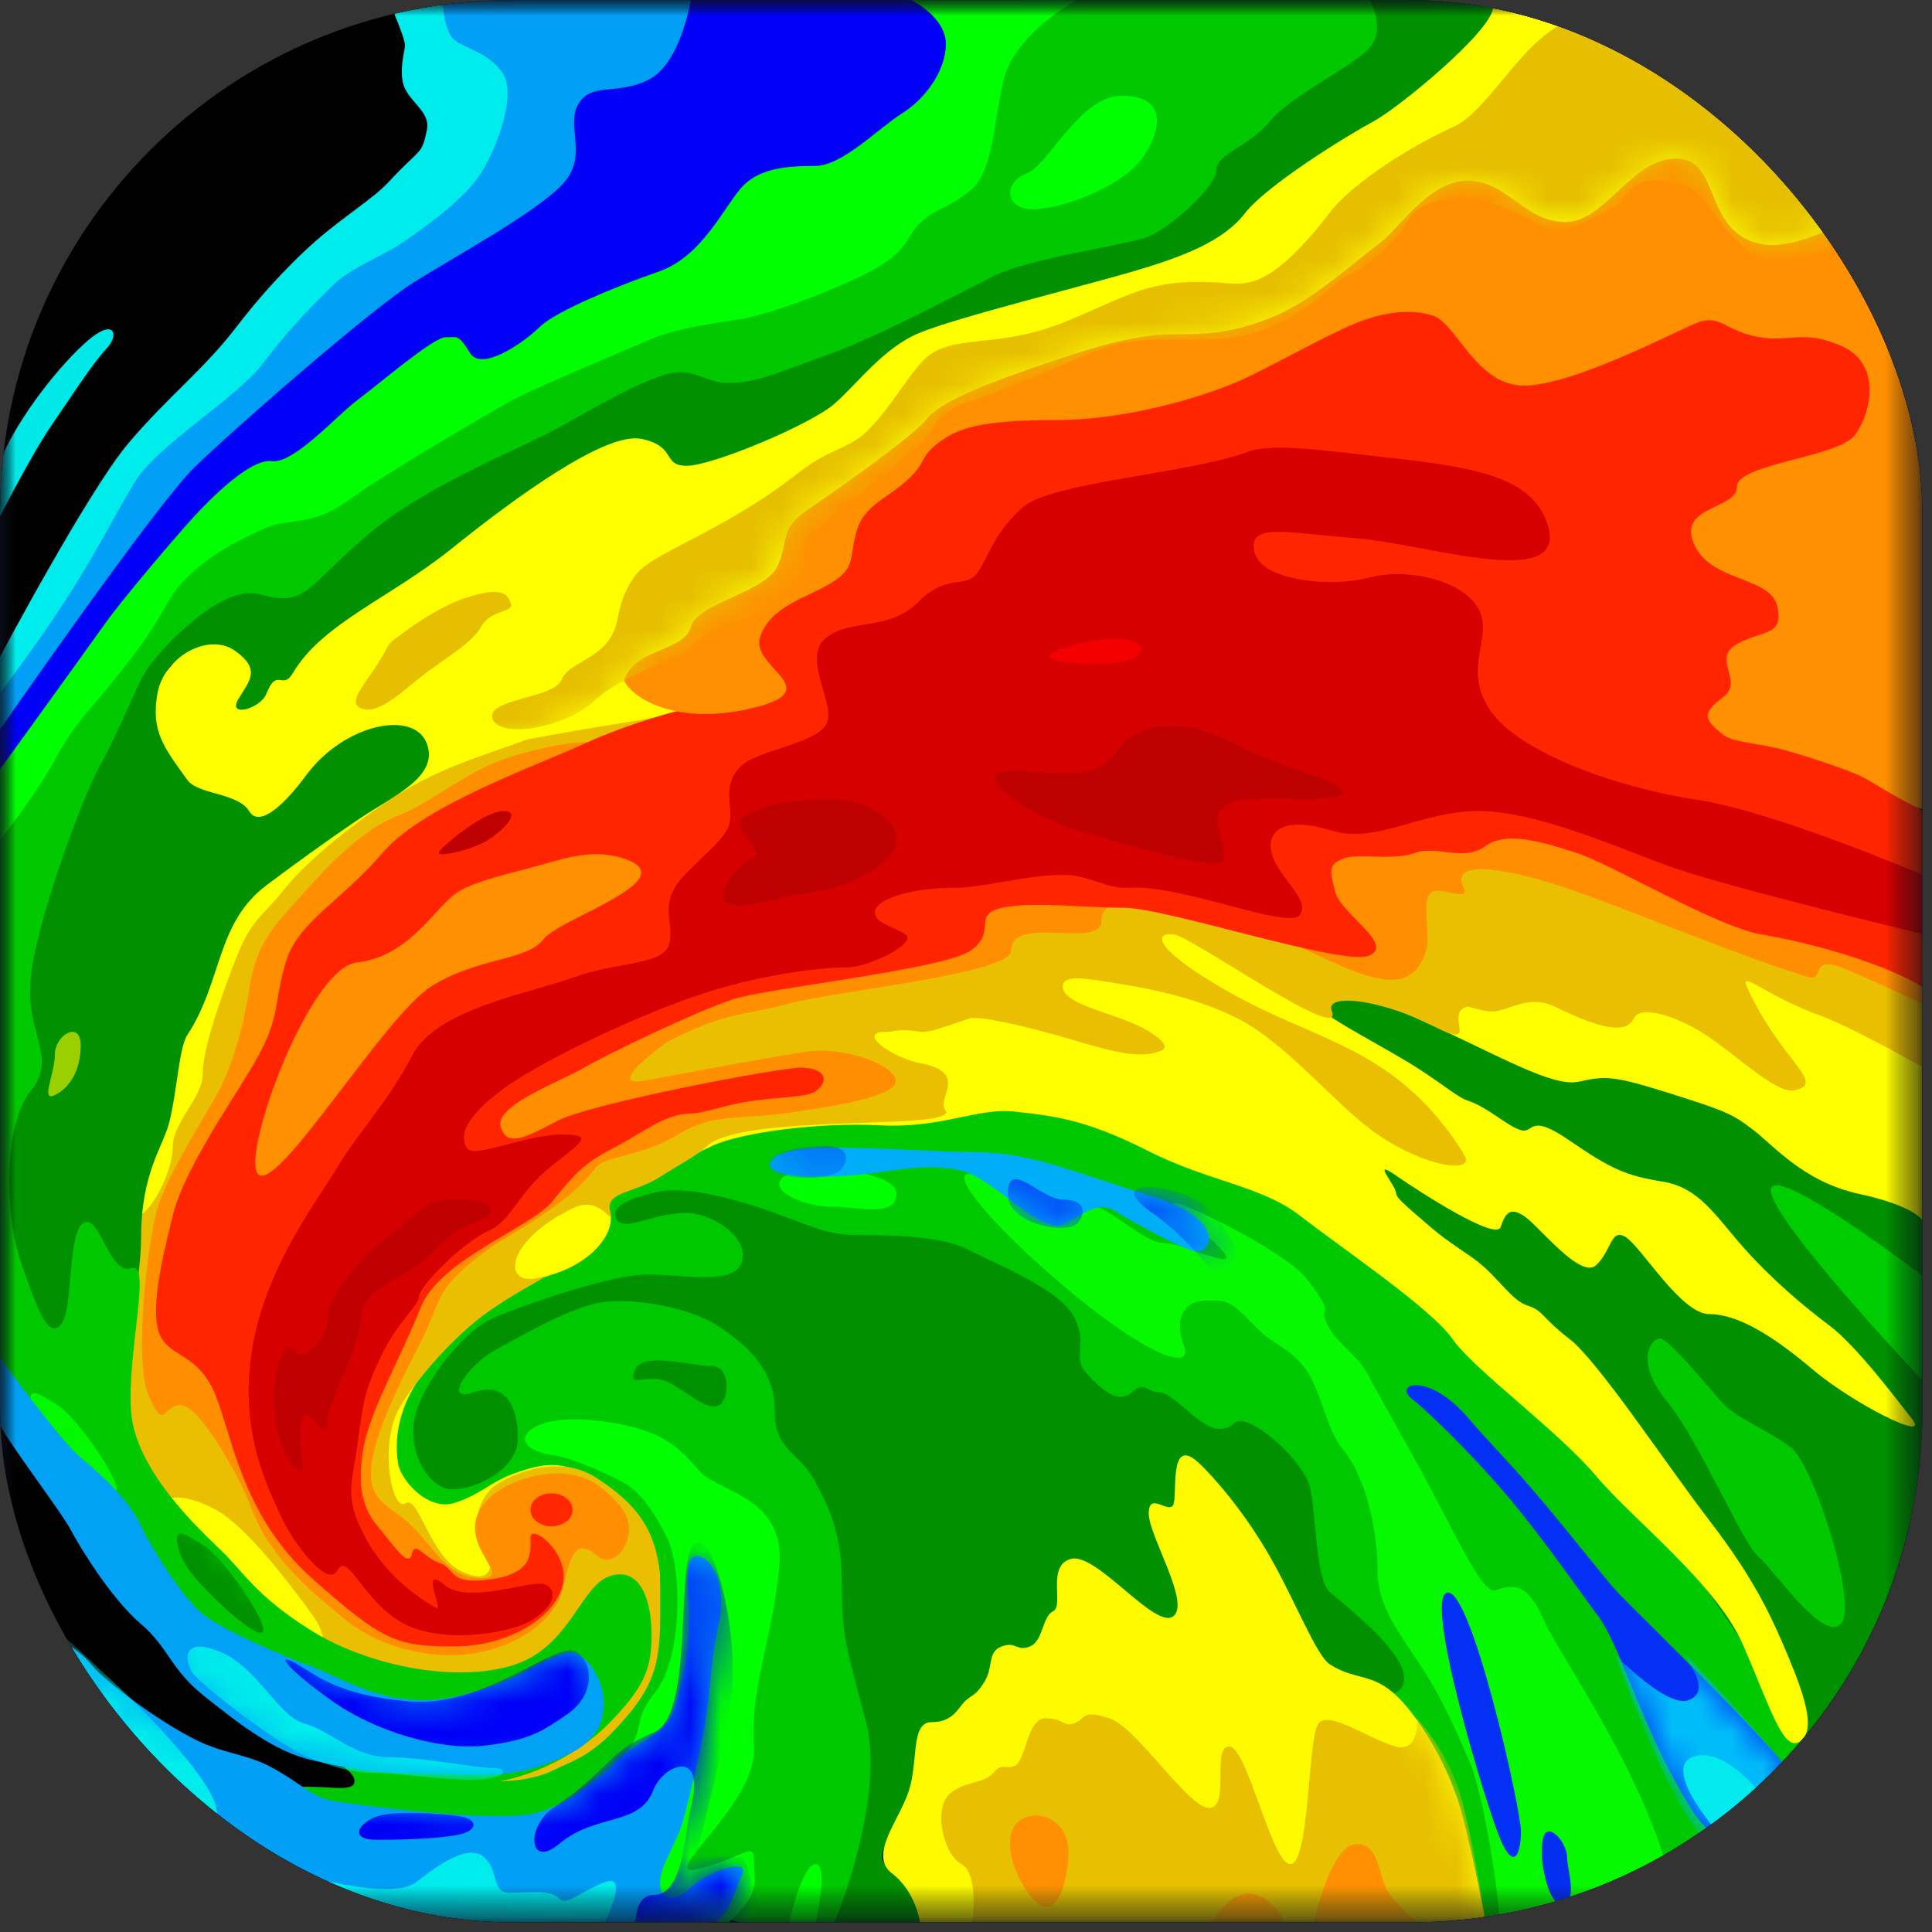 <svg width="63" height="63" viewBox="0 0 63 63" fill="none" xmlns="http://www.w3.org/2000/svg">
<rect x="0" y="0" width="63" height="63" fill="#333333" stroke="none"/>
<g clip-path="url(#clip0_5339_308)">
<rect width="62.687" height="62.687" rx="16.716" fill="#0F1527"/>
<mask id="mask0_5339_308" style="mask-type:alpha" maskUnits="userSpaceOnUse" x="0" y="0" width="63" height="63">
<rect width="62.687" height="62.687" fill="white"/>
</mask>
<g mask="url(#mask0_5339_308)">
<rect width="62.687" height="62.687" fill="black"/>
<mask id="mask1_5339_308" style="mask-type:alpha" maskUnits="userSpaceOnUse" x="0" y="0" width="63" height="63">
<rect width="62.687" height="62.687" fill="white"/>
</mask>
<g mask="url(#mask1_5339_308)">
<path fill-rule="evenodd" clip-rule="evenodd" d="M45.008 37.818L42.27 30.502C42.27 30.502 55.718 30.198 59.309 33.097C62.899 35.998 62.687 39.552 62.687 39.552L62.751 47.002L62.735 62.823L48.444 43.286L43.788 38.272L45.008 37.818Z" fill="#009000"/>
<path fill-rule="evenodd" clip-rule="evenodd" d="M57.746 38.814C57.746 39.802 62.754 45.081 62.754 45.081V41.65C62.754 41.65 57.746 37.826 57.746 38.814Z" fill="#00CD00"/>
<path fill-rule="evenodd" clip-rule="evenodd" d="M54.156 43.651C53.871 43.592 53.263 44.357 54.344 45.676C55.426 46.996 56.81 50.313 57.331 50.75C57.852 51.186 59.427 53.547 60.022 52.959C60.616 52.37 59.149 47.811 58.422 47.222C57.694 46.633 56.596 46.269 56.096 45.676C55.595 45.084 54.44 43.709 54.156 43.651Z" fill="#02C800"/>
<path fill-rule="evenodd" clip-rule="evenodd" d="M24.498 62.773L27.653 62.686L28.518 60.264C28.518 60.264 28.826 58.562 28.993 57.505C29.169 56.387 28.811 55.112 29.655 53.689C31.127 51.203 36.485 45.866 41.349 47.282C42.62 47.653 42.101 49.872 42.972 51.516C43.601 52.702 44.07 53.642 44.964 54.751C45.118 54.943 46.414 56.445 47.038 58.273C47.776 60.434 48.008 61.045 48.008 62.686C49.979 62.686 51.405 62.686 53.478 62.686C55.242 62.686 62.735 62.686 62.735 62.686C62.735 62.686 54.468 49.242 49.584 43.874C44.7 38.506 38.173 35.288 36.761 35.401C34.601 35.573 27.401 36.312 27.401 36.312H22.524L19.432 38.814L16.152 41.693L13.073 43.874C13.073 43.874 10.26 47.633 12.881 48.974C14.927 50.021 18.422 48.318 19.912 48.974C21.978 49.885 21.616 53.144 20.947 54.998C19.786 58.22 13.947 57.45 10.715 57.243C10.416 57.224 11.729 57.717 11.541 58.168C11.432 58.43 10.597 58.222 9.716 58.273C9.59 58.281 10.159 59.383 10.159 59.383L24.498 62.773Z" fill="#00C800"/>
<path fill-rule="evenodd" clip-rule="evenodd" d="M23.761 62.687C24.856 61.651 24.587 61.385 24.587 60.691C24.587 59.996 24.255 60.582 22.783 60.938C21.311 61.294 24.727 58.829 24.587 56.951C24.448 55.072 25.194 53.423 25.412 51.1C25.63 48.777 23.418 48.686 22.783 47.943C22.149 47.2 21.618 46.696 20.136 46.426C18.653 46.156 17.726 46.298 17.299 46.631C16.871 46.964 17.255 47.342 17.986 47.44C18.718 47.538 20.181 48.227 20.481 48.437C20.782 48.647 21.205 49.05 21.739 50.117C22.273 51.184 22.237 54.125 21.361 55.188C20.485 56.25 21.256 56.412 19.938 57.678C18.621 58.944 17.113 59.545 14.602 59.373C12.091 59.201 8.95 58.162 9.695 58.548C11.638 59.556 20.924 62.687 23.761 62.687Z" fill="#00FF00"/>
<path fill-rule="evenodd" clip-rule="evenodd" d="M25.729 62.686C25.729 62.686 26.159 60.788 26.596 60.788C27.032 60.788 26.596 62.686 26.596 62.686H25.729Z" fill="#00FF00"/>
<path fill-rule="evenodd" clip-rule="evenodd" d="M27.215 62.686C27.215 62.686 28.896 58.636 28.238 56.145C27.581 53.654 27.455 53.347 27.455 51.725C27.455 50.103 27.112 49.286 26.57 48.291C26.027 47.296 25.265 47.312 25.265 46.031C25.265 44.751 24.515 43.984 23.485 43.286C22.455 42.589 20.654 42.332 19.664 42.461C18.673 42.589 17.03 43.537 16.137 44.031C15.245 44.525 14.418 45.756 15.442 45.403C16.466 45.05 16.888 45.812 16.888 46.904C16.888 47.996 15.258 48.697 14.565 48.541C13.871 48.385 13.223 47.161 13.576 46.031C13.928 44.901 15.196 43.334 16.154 42.945C17.111 42.556 19.893 41.561 21.11 41.561C22.326 41.561 23.921 41.922 24.189 41.167C24.456 40.413 23.314 39.552 22.322 39.552C21.33 39.552 20.38 40.178 20.11 39.764C19.841 39.35 20.614 39.024 21.539 38.851C22.464 38.679 24.124 39.138 25.265 39.552C26.405 39.966 27.009 40.274 27.914 40.274C28.818 40.274 30.653 40.281 31.514 40.724C32.376 41.167 34.543 42.016 35.023 42.945C35.503 43.874 34.942 44.234 35.422 44.774C35.902 45.313 36.456 45.793 36.91 45.403C37.364 45.012 37.364 45.403 37.809 45.403C38.254 45.403 39.142 46.596 39.761 46.596C40.381 46.596 40.121 46.128 40.798 46.44C41.474 46.752 42.369 47.672 42.648 48.291C42.926 48.911 42.857 51.446 43.352 51.903C43.848 52.36 45.649 53.689 45.781 54.639C45.913 55.59 44.313 55.408 43.352 54.639C42.185 53.707 42.34 52.689 41.556 51.393C40.615 49.837 39.968 49.339 39.761 49.085C39.383 48.621 38.71 47.382 38.71 48.22C38.71 49.057 38.448 49.492 38.094 49.492C37.74 49.492 37.408 49.498 38.094 50.739C38.78 51.98 39.006 53.148 38.39 53.148C37.774 53.148 35.895 50.858 35.091 51.108C34.287 51.358 35.183 52.773 34.743 53.053C34.304 53.332 34.37 54.032 33.971 54.032C33.572 54.032 33.134 53.699 32.844 54.032C32.554 54.364 32.59 54.862 32.052 55.204C31.514 55.546 32.216 55.415 31.514 56.145C30.812 56.874 30.446 56.211 30.25 56.874C30.053 57.537 29.856 57.373 29.656 58.469C29.456 59.566 28.151 60.589 29.12 60.954C29.303 61.023 29.66 59.884 30.027 59.884C30.394 59.884 30.482 61.516 30.735 61.737C30.96 61.934 31.117 62.686 31.117 62.686H27.215Z" fill="#009000"/>
<path fill-rule="evenodd" clip-rule="evenodd" d="M20.695 44.693C20.444 45.333 21.174 44.707 21.874 45.114C22.574 45.522 23.076 45.992 23.428 45.835C23.78 45.678 23.871 44.54 23.175 44.54C22.48 44.54 20.946 44.053 20.695 44.693Z" fill="#009100"/>
<path fill-rule="evenodd" clip-rule="evenodd" d="M25.567 38.366C24.964 38.814 26.231 39.35 27.112 39.35C27.992 39.35 29.232 39.714 29.232 38.925C29.232 38.135 26.17 37.918 25.567 38.366Z" fill="#00FF00"/>
<path fill-rule="evenodd" clip-rule="evenodd" d="M41.053 43.37C41.508 43.831 42.117 43.993 42.579 44.648C43.084 45.364 43.258 46.627 43.782 47.252C44.574 48.195 44.922 49.977 44.922 51.229C44.922 52.592 45.883 53.509 46.72 54.948C47.265 55.887 47.733 57.027 47.909 57.423C48.355 58.428 48.889 61.716 48.889 62.687C50.394 62.687 52.091 62.687 54.623 62.687C54.623 59.297 50.843 53.972 50.386 52.923C49.929 51.875 49.549 51.55 48.762 51.858C48.384 52.006 47.575 50.276 46.72 48.667C45.792 46.922 44.824 45.268 44.649 44.905C44.313 44.208 43.592 43.828 43.29 43.205C42.988 42.582 43.457 42.922 42.988 42.224C42.52 41.527 42.374 41.378 41.397 40.748C40.42 40.118 38.275 39.053 38.275 39.259C38.275 39.465 40.062 40.775 39.995 41.009C39.927 41.243 38.515 40.532 37.936 40.532C37.357 40.532 36.357 39.541 35.767 39.351C35.177 39.161 34.434 39.541 33.887 39.351C33.339 39.161 32.47 38.346 31.646 38.274C30.821 38.202 32.628 40.252 35.031 42.224C37.435 44.197 38.938 44.754 38.606 43.874C38.275 42.996 38.606 42.407 39.353 42.407C40.1 42.407 40.1 42.407 41.053 43.37Z" fill="#07F901"/>
<path fill-rule="evenodd" clip-rule="evenodd" d="M30.002 62.687C30.002 62.687 29.863 61.678 29.087 61.089C28.31 60.499 29.316 59.371 29.635 58.402C29.954 57.434 29.688 56.158 30.374 56.158C31.06 56.158 31.218 55.734 31.446 55.497C31.674 55.259 31.804 55.327 32.104 54.839C32.404 54.351 32.184 53.869 32.664 53.689C33.144 53.509 33.144 53.869 33.586 53.689C34.027 53.509 33.976 52.719 34.342 52.54C34.708 52.361 34.108 51.036 34.934 50.832C35.761 50.629 37.653 53.129 38.25 52.711C38.848 52.294 37.459 50.084 37.459 49.355C37.459 48.626 38.08 49.355 38.25 49.086C38.42 48.816 38.08 46.773 39.08 47.695C39.578 48.154 40.574 49.298 41.406 50.75C42.245 52.216 42.921 53.991 43.372 54.278C44.27 54.847 44.813 54.486 45.734 55.497C46.108 55.906 46.943 56.995 47.517 58.632C47.889 59.693 48.447 62.687 48.447 62.687H30.002Z" fill="#FEFB00"/>
<mask id="mask2_5339_308" style="mask-type:alpha" maskUnits="userSpaceOnUse" x="28" y="47" width="21" height="16">
<path fill-rule="evenodd" clip-rule="evenodd" d="M30.002 62.687C30.002 62.687 29.863 61.678 29.087 61.089C28.31 60.499 29.316 59.371 29.635 58.402C29.954 57.434 29.688 56.158 30.374 56.158C31.06 56.158 31.218 55.734 31.446 55.497C31.674 55.259 31.804 55.327 32.104 54.839C32.404 54.351 32.184 53.869 32.664 53.689C33.144 53.509 33.144 53.869 33.586 53.689C34.027 53.509 33.976 52.719 34.342 52.54C34.708 52.361 34.108 51.036 34.934 50.832C35.761 50.629 37.653 53.129 38.25 52.711C38.848 52.294 37.459 50.084 37.459 49.355C37.459 48.626 38.08 49.355 38.25 49.086C38.42 48.816 38.08 46.773 39.08 47.695C39.578 48.154 40.574 49.298 41.406 50.75C42.245 52.216 42.921 53.991 43.372 54.278C44.27 54.847 44.813 54.486 45.734 55.497C46.108 55.906 46.943 56.995 47.517 58.632C47.889 59.693 48.447 62.687 48.447 62.687H30.002Z" fill="white"/>
</mask>
<g mask="url(#mask2_5339_308)">
<path fill-rule="evenodd" clip-rule="evenodd" d="M31.706 62.686C31.706 62.686 31.934 61.109 31.345 60.781C30.756 60.452 30.47 59.054 30.907 58.564C31.345 58.074 32.048 58.195 32.382 57.822C32.715 57.449 32.725 57.717 33.088 57.583C33.451 57.449 33.479 56.029 34.092 56.029C34.705 56.029 34.681 56.344 35.051 56.187C35.421 56.029 35.273 55.741 36.172 56.029C37.071 56.317 38.736 58.954 39.43 58.954C40.125 58.954 39.495 56.95 40.086 56.95C40.678 56.95 41.494 60.906 42.105 60.781C42.717 60.655 42.638 56.599 43.003 56.187C43.367 55.774 44.706 56.745 45.508 56.95C46.31 57.156 46.207 56.029 46.207 56.029C46.207 56.029 47.112 57.011 47.542 58.273C47.972 59.535 48.444 62.686 48.444 62.686H31.706Z" fill="#E7C001"/>
<path fill-rule="evenodd" clip-rule="evenodd" d="M32.952 60.362C32.865 59.667 33.118 59.3 33.652 59.213C34.187 59.126 34.841 59.561 34.841 60.362C34.841 61.162 34.586 62.178 34.119 62.178C33.652 62.178 33.04 61.057 32.952 60.362Z" fill="#FE9001"/>
<path fill-rule="evenodd" clip-rule="evenodd" d="M39.512 62.687C39.512 62.687 40.12 61.642 40.817 61.752C41.513 61.862 41.912 62.687 41.912 62.687H39.512Z" fill="#FF9001"/>
<path fill-rule="evenodd" clip-rule="evenodd" d="M42.834 62.686H46.209C46.209 62.686 45.374 61.992 45.172 61.526C44.97 61.06 44.903 59.98 44.134 60.152C43.364 60.324 42.834 62.686 42.834 62.686Z" fill="#FF9001"/>
</g>
<path fill-rule="evenodd" clip-rule="evenodd" d="M50.517 59.72C50.279 59.72 50.279 60.175 50.279 60.507C50.279 60.839 50.503 62.188 50.977 62.09C51.452 61.991 51.102 60.939 51.102 60.572C51.102 60.206 50.755 59.72 50.517 59.72Z" fill="#042FF0"/>
<path fill-rule="evenodd" clip-rule="evenodd" d="M47.194 51.934C46.4 52.091 48.492 58.995 48.939 60.011C49.387 61.028 49.596 60.423 49.596 59.709C49.596 58.995 47.987 51.777 47.194 51.934Z" fill="#0430F5"/>
<path fill-rule="evenodd" clip-rule="evenodd" d="M56.467 59.925C56.467 59.925 55.867 60.134 55.15 58.987C53.522 56.384 52.906 53.752 52.094 52.67C51.437 51.796 50.298 50.13 49.154 48.783C47.78 47.166 46.413 45.904 46.055 45.628C45.398 45.123 46.574 44.698 47.901 46.267C48.437 46.901 49.261 47.732 50.062 48.675C51.245 50.067 52.407 51.566 52.743 51.919C53.307 52.512 58.541 57.594 58.541 58.085C58.541 58.576 56.467 59.925 56.467 59.925Z" fill="#0430F6"/>
<mask id="mask3_5339_308" style="mask-type:alpha" maskUnits="userSpaceOnUse" x="45" y="45" width="14" height="15">
<path fill-rule="evenodd" clip-rule="evenodd" d="M56.467 59.925C56.467 59.925 55.867 60.134 55.15 58.987C53.522 56.384 52.906 53.752 52.094 52.67C51.437 51.796 50.298 50.13 49.154 48.783C47.78 47.166 46.413 45.904 46.055 45.628C45.398 45.123 46.574 44.698 47.901 46.267C48.437 46.901 49.261 47.732 50.062 48.675C51.245 50.067 52.407 51.566 52.743 51.919C53.307 52.512 58.541 57.594 58.541 58.085C58.541 58.576 56.467 59.925 56.467 59.925Z" fill="white"/>
</mask>
<g mask="url(#mask3_5339_308)">
<path fill-rule="evenodd" clip-rule="evenodd" d="M52.68 53.977C52.68 53.977 55.066 60.69 56.109 60.134C57.153 59.578 59.048 58.774 58.608 58.086C58.167 57.397 54.682 53.538 54.938 53.977C55.195 54.415 55.755 55.159 55.066 55.438C54.376 55.717 52.68 53.977 52.68 53.977Z" fill="#00BDF9"/>
</g>
<path fill-rule="evenodd" clip-rule="evenodd" d="M55.401 57.242C53.965 57.424 55.95 59.779 56.578 60.347C57.206 60.914 58.522 60.063 58.522 60.063C58.522 60.063 56.837 57.059 55.401 57.242Z" fill="#02EAED"/>
<path fill-rule="evenodd" clip-rule="evenodd" d="M25.197 37.796C24.622 38.459 26.954 38.433 28.14 38.292C29.326 38.152 30.287 37.927 31.343 38.169C32.4 38.412 33.987 40.323 34.703 39.917C35.42 39.512 35.859 39.178 36.361 39.491C36.864 39.804 38.631 40.805 39.049 40.805C39.467 40.805 40.056 39.786 37.463 38.978C34.871 38.169 33.57 37.565 31.701 37.565C29.831 37.565 25.773 37.133 25.197 37.796Z" fill="#00AEF7"/>
<mask id="mask4_5339_308" style="mask-type:alpha" maskUnits="userSpaceOnUse" x="25" y="37" width="15" height="4">
<path fill-rule="evenodd" clip-rule="evenodd" d="M25.197 37.796C24.622 38.459 26.954 38.433 28.14 38.292C29.326 38.152 30.287 37.927 31.343 38.169C32.4 38.412 33.987 40.323 34.703 39.917C35.42 39.512 35.859 39.178 36.361 39.491C36.864 39.804 38.631 40.805 39.049 40.805C39.467 40.805 40.056 39.786 37.463 38.978C34.871 38.169 33.57 37.565 31.701 37.565C29.831 37.565 25.773 37.133 25.197 37.796Z" fill="white"/>
</mask>
<g mask="url(#mask4_5339_308)">
<path fill-rule="evenodd" clip-rule="evenodd" d="M25.107 38.035C25.279 38.52 27.107 38.502 27.413 38.149C27.72 37.796 27.661 37.375 26.946 37.375C26.231 37.375 24.936 37.549 25.107 38.035Z" fill="#034FF8"/>
<path fill-rule="evenodd" clip-rule="evenodd" d="M32.862 38.882C32.826 39.974 34.825 40.245 35.132 39.892C35.439 39.539 35.38 39.118 34.665 39.118C33.95 39.118 32.897 37.789 32.862 38.882Z" fill="#034FF8"/>
<path fill-rule="evenodd" clip-rule="evenodd" d="M37.49 39.491C39.418 40.865 39.771 42.143 40.21 41.968C41.193 41.575 39.65 39.434 39.018 39.12C37.767 38.498 36.165 38.547 37.49 39.491Z" fill="#034FF8"/>
</g>
<path fill-rule="evenodd" clip-rule="evenodd" d="M22.448 51.074C22.566 50.217 23.836 51.059 23.441 52.926C23.046 54.793 23.269 55.198 22.709 57.596C22.15 59.995 22.252 59.486 21.712 60.69C21.172 61.895 21.898 62.163 22.448 61.612C22.997 61.06 24.524 60.495 24.186 61.17C23.847 61.846 23.791 62.687 23.046 62.687C22.301 62.687 16.659 63.471 11.002 62.328C9.356 61.996 6.587 60.559 5.282 59.61C4.857 59.3 4.033 58.562 3.616 57.905C3.548 57.212 3.672 57.145 3.433 56.473C3.131 55.624 2.515 54.771 2.049 54.296C0.707 52.926 -0.052 52.179 1.573 53.239C1.974 53.5 2.53 53.736 2.992 54.296C3.435 54.833 5.117 56.092 6.337 56.711C7.273 57.186 8.001 57.187 8.787 57.596C9.843 58.147 10.146 58.63 11.002 58.751C13.578 59.118 15.893 59.297 17.075 59.188C18.258 59.079 19.529 58.026 20.132 57.401C20.735 56.777 21.687 56.666 22.014 55.634C22.18 55.111 22.395 54.239 22.448 53.322C22.499 52.432 22.389 51.496 22.448 51.074Z" fill="#01A0F6"/>
<mask id="mask5_5339_308" style="mask-type:alpha" maskUnits="userSpaceOnUse" x="0" y="50" width="25" height="13">
<path fill-rule="evenodd" clip-rule="evenodd" d="M22.448 51.074C22.566 50.217 23.836 51.059 23.441 52.926C23.046 54.793 23.269 55.198 22.709 57.596C22.15 59.995 22.252 59.486 21.712 60.69C21.172 61.895 21.898 62.163 22.448 61.612C22.997 61.06 24.524 60.495 24.186 61.17C23.847 61.846 23.791 62.687 23.046 62.687C22.301 62.687 16.659 63.471 11.002 62.328C9.356 61.996 6.587 60.559 5.282 59.61C4.857 59.3 4.033 58.562 3.616 57.905C3.548 57.212 3.672 57.145 3.433 56.473C3.131 55.624 2.515 54.771 2.049 54.296C0.707 52.926 -0.052 52.179 1.573 53.239C1.974 53.5 2.53 53.736 2.992 54.296C3.435 54.833 5.117 56.092 6.337 56.711C7.273 57.186 8.001 57.187 8.787 57.596C9.843 58.147 10.146 58.63 11.002 58.751C13.578 59.118 15.893 59.297 17.075 59.188C18.258 59.079 19.529 58.026 20.132 57.401C20.735 56.777 21.687 56.666 22.014 55.634C22.18 55.111 22.395 54.239 22.448 53.322C22.499 52.432 22.389 51.496 22.448 51.074Z" fill="white"/>
</mask>
<g mask="url(#mask5_5339_308)">
<path fill-rule="evenodd" clip-rule="evenodd" d="M18.059 58.943C19.835 57.772 19.835 57.075 21.304 56.506C22.873 55.899 21.759 49.236 23.025 50.455C23.319 50.738 24.009 52.852 23.882 54.987C23.799 56.384 22.721 60.374 22.721 60.374L24.255 60.583L24.966 62.688H20.717C20.717 62.688 20.717 61.794 21.304 61.794C22.29 61.794 22.298 59.899 22.533 58.943C23.025 56.947 21.612 57.556 21.297 58.385C20.851 59.558 19.434 59.118 18.231 60.128C17.23 60.967 17.151 59.542 18.059 58.943Z" fill="#0000F6"/>
<path fill-rule="evenodd" clip-rule="evenodd" d="M12.317 59.222C11.763 59.401 11.284 59.995 12.317 59.995C13.349 59.995 14.705 59.931 15.137 59.777C15.57 59.622 15.57 59.317 14.961 59.222C14.353 59.126 12.871 59.043 12.317 59.222Z" fill="#0000F6"/>
<path fill-rule="evenodd" clip-rule="evenodd" d="M8.309 61.722C8.684 61.526 9.646 61.124 10.823 61.374C11.999 61.623 13.132 61.717 13.576 61.374C14.021 61.03 15.149 60.11 15.727 60.52C16.304 60.929 15.99 61.722 16.605 61.722C17.22 61.722 17.936 61.61 18.215 61.892C18.494 62.175 18.9 61.692 19.722 61.374C20.544 61.056 19.722 62.687 19.722 62.687H8.309C8.309 62.687 7.933 61.919 8.309 61.722Z" fill="#00ECEC"/>
<path fill-rule="evenodd" clip-rule="evenodd" d="M5.855 60.245C6.397 60.361 7.284 59.948 7.047 58.921C6.81 57.895 4.542 55.641 4.002 55.136C3.462 54.631 0.662 52.026 0.662 52.026C0.662 52.026 0.098 52.748 0.378 53.322C0.658 53.897 1.77 54.118 2.203 54.707C2.636 55.296 3.847 56.888 3.474 58.168C3.102 59.448 5.314 60.13 5.855 60.245Z" fill="#00ECEC"/>
</g>
<path fill-rule="evenodd" clip-rule="evenodd" d="M3.452 40.25C3.452 40.25 2.793 43.134 3.936 46.646C5.079 50.158 10.341 56.949 14.016 56.949C17.692 56.949 17.167 52.68 19.861 51.45C20.898 51.227 20.985 54.576 21.159 53.687C21.333 52.798 22.178 50.781 20.468 49.163C18.758 47.544 18.035 47.6 16.811 48.031C15.97 48.326 15.751 48.695 14.851 49.001C13.95 49.306 13.067 48.25 12.982 47.732C12.803 46.646 13.178 45.514 13.918 44.639C14.658 43.764 16.467 42.02 17.974 41.571C19.48 41.122 20.127 40.019 19.861 39.484C19.594 38.95 20.687 38.761 21.496 38.336C22.304 37.91 22.338 37.764 23.261 37.349C24.183 36.934 26.661 36.592 28.699 36.695C30.738 36.799 31.866 36.112 33.089 36.249C34.311 36.386 35.356 36.477 37.406 37.515C39.455 38.553 41.127 38.656 42.406 39.653C43.685 40.65 46.688 42.679 47.362 43.659C48.036 44.639 50.783 46.636 52.045 48.127C53.306 49.619 55.986 51.649 56.862 53.687C57.738 55.726 58.155 57.126 58.681 56.793C59.208 56.46 58.9 55.424 58.314 54.02C57.727 52.616 57.174 51.45 55.731 49.568C54.288 47.685 52.103 44.373 51.175 43.659C50.248 42.946 50.339 42.742 49.813 42.575C49.286 42.408 48.88 41.68 48.172 41.13C47.828 40.863 47.188 40.481 46.653 40.016C46.084 39.522 45.528 39.076 45.528 38.931C45.528 38.647 44.67 37.741 45.528 38.336C46.387 38.931 48.776 40.457 48.932 40.016C49.088 39.574 49.224 39.342 49.698 39.653C50.172 39.965 51.532 41.725 52.045 41.258C52.557 40.79 52.517 40.022 53.022 40.347C53.526 40.673 54.828 42.85 55.731 42.85C56.635 42.85 57.752 43.507 59.087 44.639C60.423 45.771 62.952 47.044 62.359 46.284C61.766 45.524 60.509 43.865 59.65 43.22C58.791 42.575 57.784 41.725 56.862 40.689C55.94 39.653 55.42 38.728 54.221 38.532C53.022 38.336 52.538 38.126 51.175 37.188C49.813 36.249 50.037 36.999 49.573 36.847C49.108 36.695 48.524 36.103 47.811 35.871C47.525 35.778 46.77 35.147 45.914 34.636C44.637 33.874 43.181 33.136 43.092 32.875C42.942 32.44 43.669 32.063 46.282 33.243C48.896 34.423 50.611 35.458 51.475 35.273C52.338 35.087 52.547 35.053 54.448 35.651C56.349 36.25 56.516 36.345 57.174 36.847C57.833 37.349 58.81 38.537 60.622 38.931C62.434 39.324 62.683 39.789 62.683 39.789V31.005L61.258 30.306L45.149 23.658L31.111 27.855L22.264 31.33L13.871 36.249L10.251 46.284L7.574 39.484L11.337 31.575L22.32 24.958L28.067 21.749H23.556L11.992 22.468L5.079 31.575L3.452 40.25Z" fill="#FFFF00"/>
<path fill-rule="evenodd" clip-rule="evenodd" d="M13.53 25.584C14.761 24.911 15.767 24.633 17.167 24.123C17.486 24.007 41.481 19.796 49.918 21.24C50.706 21.375 62.686 31.839 62.686 31.839L62.733 34.824C62.733 34.824 60.392 33.487 59.307 33.098C57.66 32.507 56.71 31.613 56.961 32.17C58.057 34.607 59.606 35.328 58.507 35.554C57.886 35.681 56.536 34.302 55.46 33.646C54.634 33.142 53.499 32.749 53.275 33.215C53.013 33.762 52.071 33.497 50.717 32.834C49.925 32.446 49.376 32.855 48.821 32.968C48.426 33.048 47.921 32.79 47.804 32.834C47.213 33.056 47.959 33.868 47.321 33.712C47.029 33.64 46.393 33.241 45.585 32.968C44.249 32.516 43.249 32.516 43.428 32.968C43.876 34.097 38.892 30.562 38.288 30.473C37.684 30.384 37.471 30.846 39.954 32.279C42.437 33.712 44.417 33.961 46.366 35.887C47.087 36.6 47.804 37.659 47.804 37.819C47.804 38.267 46.13 37.924 44.646 36.794C43.445 35.879 41.879 33.984 40.365 33.215C39.014 32.529 37.47 32.234 36.339 32.053C35.334 31.892 34.659 31.781 34.659 32.17C34.659 32.708 36.036 32.979 36.921 33.358C37.654 33.672 38.203 34.104 37.883 34.251C37.112 34.606 35.922 34.176 34.659 33.816C33.322 33.434 31.922 33.112 31.604 33.215C30.869 33.453 30.306 33.689 30.022 33.646C29.238 33.526 29.238 33.646 28.887 33.646C27.905 33.646 29.075 34.489 30.022 34.672C31.615 34.98 30.529 35.807 30.825 36.195C31.356 36.892 24.279 36.273 23.059 37.37C22.677 37.712 22.272 37.904 21.483 38.401C20.694 38.9 19.731 38.866 19.894 39.491C20.056 40.117 19.611 38.959 18.724 39.379C16.419 40.471 16.366 42.003 17.598 41.657C18.282 41.465 16.49 42.219 15.292 43.265C14.267 44.159 13.197 45.494 12.939 46.082C12.379 47.357 12.814 49.3 13.224 49.02C13.635 48.74 14.02 50.693 14.977 51.202C15.934 51.712 16.232 51.158 15.767 50.43C15.302 49.702 15.67 48.771 16.151 48.436C16.631 48.1 18.18 47.374 19.431 48.18C20.683 48.986 21.528 49.891 21.528 51.772C21.528 53.654 21.617 54.57 20.494 55.907C19.371 57.244 18.854 57.335 17.983 57.755C16.888 58.284 14.495 58.151 15.323 57.551C16.151 56.951 13.53 55.136 13.53 55.136L10.368 54.006C10.368 54.006 10.87 53.61 10.184 52.66C9.498 51.709 8.039 49.771 7.044 49.234C6.049 48.697 5.242 48.697 5.242 49.234C5.242 49.771 3.95 47.329 3.95 47.329L2.992 43.522L3.95 40.697C3.95 40.697 4.172 39.926 4.627 39.592C5.082 39.258 5.636 38.125 5.636 37.37C5.636 36.615 6.607 35.764 6.607 35.064C6.607 34.364 6.954 33.217 7.572 31.568C8.189 29.92 8.436 30.044 9.31 28.95C10.184 27.856 12.299 26.256 13.53 25.584Z" fill="#EABF01"/>
<path fill-rule="evenodd" clip-rule="evenodd" d="M19.734 24.448C19.734 23.857 17.035 24.445 15.925 24.958C14.816 25.471 13.891 26.251 12.958 26.607C12.025 26.962 10.979 27.904 10.057 28.949C9.136 29.993 8.384 30.606 8.148 32.141C7.911 33.676 7.488 34.967 7.046 35.74C6.604 36.514 5.342 38.513 5.084 39.575C4.826 40.638 4.338 44.361 4.86 45.537C5.382 46.712 5.271 45.825 5.896 45.825C6.521 45.825 7.841 48.235 8.148 49.058C8.455 49.881 8.987 50.975 10.902 52.515C11.225 52.776 12.133 53.721 14.128 53.945C16.122 54.168 18.088 53.126 18.38 51.714C18.672 50.303 18.947 50.303 19.527 50.764C20.107 51.224 20.999 49.932 20.184 49.058C19.658 48.493 19.233 48.151 18.472 48.061C17.714 47.971 16.661 48.28 16.136 48.695C14.367 50.096 16.924 51.458 15.696 51.458C14.467 51.458 14.097 50.257 13.139 49.501C12.182 48.744 11.157 48.69 13.665 43.873C14.47 42.328 14.067 42.068 16.014 40.672C16.584 40.263 18.482 39.34 19.433 38.072C19.714 37.697 20.976 37.7 22.112 36.995C23.248 36.29 24.07 36.525 25.814 36.274C27.559 36.022 29.212 35.724 29.212 35.241C29.212 34.757 27.559 34.084 26.215 34.304C24.33 34.612 22.321 35 20.999 35.241C19.677 35.481 21.698 34.005 21.788 33.959C23.75 32.96 24.181 33.143 25.721 32.728C27.262 32.313 32.972 31.745 32.972 31.007C32.972 29.796 35.912 30.976 35.912 30.029C35.912 29.082 37.723 29.289 40.239 30.029C43.099 30.87 45.802 33.264 46.501 31.007C46.674 30.446 46.324 29.408 46.669 29.107C46.925 28.883 47.977 29.433 47.731 28.949C47.334 28.169 48.488 28.169 50.6 28.805C52.406 29.349 56.343 31.062 58.96 31.858C59.53 32.031 58.96 31.122 60.117 31.575C61.894 32.272 68.345 35.622 65.78 33.156C63.516 30.98 49.847 21.665 49.52 21.643C44.034 21.278 19.734 24.471 19.734 24.448Z" fill="#FF8F00"/>
<ellipse cx="17.984" cy="49.234" rx="0.687" ry="0.537" fill="#FF2600"/>
<path fill-rule="evenodd" clip-rule="evenodd" d="M62.69 32.18C62.69 30.072 62.69 26.448 62.69 26.448L57.453 22.286L59.093 20.407L57.011 17.759L61.651 13.691V10.142L53.062 9.447L43.542 10.142L39.458 11.83L31.118 13.691L26.597 17.759L22.271 23.134C22.271 23.134 20.575 23.549 19.05 24.254C17.525 24.96 13.803 26.25 12.47 27.816C11.137 29.382 9.73 30.04 9.331 31.343C8.932 32.647 9.138 33.102 8.456 34.371C7.775 35.64 6.054 37.969 5.639 39.621C5.225 41.274 4.89 42.803 5.219 43.542C5.548 44.28 6.497 44.121 7.048 45.545C7.599 46.968 7.948 49.498 10.209 51.499C12.47 53.501 12.922 53.689 14.799 53.689C16.676 53.689 18.177 52.656 18.363 51.622C18.549 50.588 17.299 49.676 17.299 50.137C17.299 50.597 17.426 51.298 16.012 51.499C14.598 51.701 14.871 51.148 14.344 50.972C13.818 50.795 13.535 50.214 13.429 50.677C13.322 51.14 12.886 50.447 12.32 49.777C11.755 49.108 11.655 48.313 11.866 47.157C12.077 46.001 13.098 44.203 13.721 42.632C14.344 41.061 17.314 40.036 18.013 39.175C18.713 38.312 19.026 37.938 20 37.438C20.973 36.939 21.685 36.312 22.526 36.312C22.909 36.312 23.69 36.023 24.467 35.908C25.399 35.769 26.328 35.786 26.597 35.585C27.09 35.217 26.877 34.816 26.115 34.816C25.353 34.816 19.228 35.998 18.199 36.538C17.171 37.078 16.526 37.438 16.326 36.739C16.127 36.041 18.296 35.262 19.05 34.816C19.804 34.371 22.749 32.964 23.89 32.589C25.03 32.213 30.84 31.613 31.682 30.98C32.524 30.347 31.682 29.818 32.681 29.602C33.679 29.385 35.289 29.602 36.66 29.602C38.032 29.602 43.811 31.523 44.65 31.16C45.489 30.797 43.744 29.823 43.542 29.084C43.34 28.345 43.34 28.175 43.819 27.995C44.297 27.816 45.416 28.075 46.132 27.816C46.847 27.556 47.734 28.107 48.426 27.597C49.119 27.087 50.296 27.455 51.42 27.816C52.544 28.176 55.973 30.227 57.453 30.475C58.933 30.724 61.281 31.343 62.69 32.18Z" fill="#FF2500"/>
<path fill-rule="evenodd" clip-rule="evenodd" d="M17.786 51.672C18.238 51.865 18.026 52.481 17.228 52.892C16.431 53.304 14.293 53.607 13.067 52.892C11.842 52.178 11.326 50.578 11.007 51.202C10.688 51.826 9.528 50.27 9.139 49.396C8.75 48.523 7.787 46.706 8.218 44.016C8.65 41.326 10.325 39.192 11.007 38.054C11.689 36.915 12.666 35.92 13.449 34.407C14.232 32.895 17.259 32.398 18.709 31.87C20.159 31.343 21.682 31.493 21.833 30.74C21.984 29.987 21.446 29.451 22.329 28.529C23.211 27.608 23.815 27.235 23.815 26.645C23.815 26.056 23.611 25.47 24.191 24.959C24.77 24.449 26.501 24.266 26.921 23.659C27.341 23.053 26.11 21.483 26.921 20.813C27.732 20.143 28.961 20.611 29.94 19.63C30.919 18.648 31.513 19.25 31.913 18.621C32.313 17.991 32.412 17.404 33.329 16.559C34.245 15.714 38.738 15.459 40.711 14.727C41.498 14.435 43.292 14.706 45.121 14.905C47.875 15.204 49.794 15.497 50.389 16.902C51.452 19.413 46.553 17.731 44.242 17.553C41.932 17.376 40.679 17.031 40.904 17.997C41.129 18.964 43.457 19.16 44.651 18.833C45.846 18.507 47.673 18.901 48.203 19.838C48.733 20.775 47.65 21.75 48.587 23.154C49.524 24.558 52.804 25.704 55.319 26.076C57.835 26.448 62.691 28.529 62.691 28.529L62.738 30.467C62.738 30.467 56.21 28.899 54.421 28.245C52.632 27.592 50.089 26.448 48.203 26.448C46.318 26.448 44.894 27.529 43.444 27.087C41.993 26.645 41.291 26.994 41.46 27.79C41.63 28.586 42.728 29.291 42.395 29.824C42.062 30.357 38.511 28.817 36.795 28.95C36.149 29 35.47 28.533 34.712 28.529C33.456 28.523 32.094 28.95 31.12 28.95C29.557 28.95 28.527 29.372 28.527 29.742C28.527 30.111 29.102 30.194 29.521 30.467C29.94 30.74 28.349 31.544 27.623 31.544C26.897 31.544 25.036 31.726 23.055 32.354C21.073 32.982 17.693 34.542 16.352 35.55C15.01 36.557 15.016 37.123 15.237 37.451C15.459 37.779 17.204 36.995 18.301 36.995C19.398 36.995 19.003 37.21 17.944 38.054C16.886 38.898 16.705 39.794 15.902 40.151C15.098 40.508 13.672 41.949 13.672 42.261C13.672 42.572 13.005 43.03 12.453 44.169C11.902 45.307 11.853 45.639 11.67 47.015C11.488 48.392 11.187 48.813 11.941 50.187C12.694 51.561 13.933 52.266 14.213 52.43C14.492 52.593 13.672 50.989 14.478 51.672C15.284 52.355 17.334 51.479 17.786 51.672Z" fill="#D60000"/>
<path fill-rule="evenodd" clip-rule="evenodd" d="M39.779 26.449C40.089 26.104 40.424 26.038 41.523 26.038C42.622 26.038 44.031 26.138 43.757 25.743C43.482 25.347 41.728 25.056 40.314 24.277C38.9 23.498 37.201 23.38 36.462 24.45C35.724 25.52 34.648 25.15 32.998 25.15C31.347 25.15 33.765 26.702 35.136 27.088C36.506 27.474 39.352 28.323 39.779 28.145C40.205 27.966 39.469 26.794 39.779 26.449Z" fill="#BF0000"/>
<path fill-rule="evenodd" clip-rule="evenodd" d="M24.198 26.671C23.791 26.98 24.987 27.807 24.587 27.951C24.187 28.094 23.247 29.131 23.694 29.431C24.14 29.731 25.267 29.248 26.341 29.114C27.416 28.981 28.592 28.507 29.1 27.782C29.608 27.056 28.592 26.059 27.081 26.059C25.57 26.059 24.605 26.363 24.198 26.671Z" fill="#BF0000"/>
<path fill-rule="evenodd" clip-rule="evenodd" d="M15.446 39.889C14.418 40.294 14.357 40.744 13.581 41.279C12.804 41.813 11.762 42.13 11.762 43.002C11.762 43.874 10.678 45.663 10.678 46.388C10.678 47.113 9.999 45.739 9.858 46.237C9.716 46.736 9.858 47.503 9.858 47.811C9.858 48.12 9.427 47.898 9.135 47C8.842 46.102 8.881 44.98 9.135 44.31C9.389 43.639 9.575 43.98 9.716 44.145C9.858 44.31 10.678 43.785 10.678 43.002C10.678 42.219 11.892 40.854 12.701 40.294C13.51 39.734 13.691 39.1 14.846 39.1C16.001 39.1 16.474 39.483 15.446 39.889Z" fill="#C00000"/>
<path fill-rule="evenodd" clip-rule="evenodd" d="M14.311 27.79C14.206 27.991 15.443 27.702 15.928 27.383C16.413 27.064 17.04 26.448 16.413 26.448C15.786 26.448 14.416 27.589 14.311 27.79Z" fill="#BF0000"/>
<path fill-rule="evenodd" clip-rule="evenodd" d="M34.245 21.342C34.14 21.542 34.703 21.642 35.876 21.642C37.05 21.642 37.597 21.213 36.938 20.923C36.279 20.632 34.35 21.141 34.245 21.342Z" fill="#F40000"/>
<path fill-rule="evenodd" clip-rule="evenodd" d="M24.63 23.067C22.27 23.665 20.821 22.897 20.41 22.302C19.998 21.707 21.401 20.53 21.401 20.53L27.089 15.327L31.962 11.835L39.071 9.793L45.52 6.859L48.68 4.379L52.692 5.129L57.483 3.367L62.943 4.75C62.943 4.75 62.943 24.455 62.965 26.454C62.492 26.454 61.207 25.571 60.691 25.316C60.389 25.166 59.242 24.748 58.174 24.455C57.416 24.247 56.501 24.202 56.206 23.972C55.494 23.418 55.535 23.233 56.206 22.718C56.877 22.203 55.798 21.477 56.64 21.004C57.483 20.53 58.174 20.76 57.956 19.773C57.737 18.785 55.782 18.994 55.239 17.74C54.695 16.487 56.64 16.621 56.64 15.873C56.64 15.126 59.935 14.91 60.48 14.196C61.024 13.482 61.364 11.871 60.07 11.292C58.776 10.713 58.357 11.2 57.262 10.974C56.166 10.749 56.092 10.195 55.239 10.566C54.385 10.938 51.231 12.574 49.693 12.574C48.155 12.574 47.498 10.574 46.756 10.305C46.014 10.037 45.027 10.195 44.145 10.566C43.263 10.938 41.895 11.703 40.754 12.265C39.613 12.826 36.932 13.697 34.447 13.697C31.962 13.697 31.228 13.967 30.599 14.441C29.97 14.915 30.242 15.059 29.579 15.663C28.916 16.266 28.165 16.483 27.927 17.337C27.688 18.191 27.921 18.518 27.089 19.019C26.256 19.52 25.14 19.764 24.791 20.76C24.443 21.756 26.989 22.468 24.63 23.067Z" fill="#FF9001"/>
<path fill-rule="evenodd" clip-rule="evenodd" d="M13.532 23.882C13.532 23.882 13.959 24.595 14.991 24.595C16.022 24.595 19.974 23.14 20.366 22.132C20.758 21.124 22.305 21.248 22.527 20.442C22.749 19.637 25.006 19.333 25.382 18.404C25.758 17.475 25.382 17.259 26.445 16.545C27.509 15.83 29.805 14.187 30.188 13.697C30.57 13.207 31.61 12.715 33.577 12.031C35.543 11.348 36.962 10.902 38.239 10.902C39.516 10.902 40.245 10.841 41.511 10.334C42.777 9.828 44.315 8.417 44.959 7.954C45.602 7.492 46.58 5.893 47.863 5.893C49.146 5.893 49.721 7.241 51.039 7.241C52.358 7.241 53.184 5.173 54.659 5.173C56.134 5.173 55.523 7.562 57.403 7.954C59.283 8.347 62.946 5.424 62.946 5.424V0.005H48.683L43.105 3.924L38.239 7.954L32.97 9.439L27.44 11.835L22.527 13.412L19.005 13.989L11.959 19.25L5.991 21.233L4.199 23.326L5.747 26.758L10.137 27.07L13.532 23.882Z" fill="#FFFF00"/>
<mask id="mask6_5339_308" style="mask-type:alpha" maskUnits="userSpaceOnUse" x="4" y="0" width="59" height="28">
<path fill-rule="evenodd" clip-rule="evenodd" d="M13.532 23.882C13.532 23.882 13.959 24.595 14.991 24.595C16.022 24.595 19.974 23.14 20.366 22.132C20.758 21.124 22.305 21.248 22.527 20.442C22.749 19.637 25.006 19.333 25.382 18.404C25.758 17.475 25.382 17.259 26.445 16.545C27.509 15.83 29.805 14.187 30.188 13.697C30.57 13.207 31.61 12.715 33.577 12.031C35.543 11.348 36.962 10.902 38.239 10.902C39.516 10.902 40.245 10.841 41.511 10.334C42.777 9.828 44.315 8.417 44.959 7.954C45.602 7.492 46.58 5.893 47.863 5.893C49.146 5.893 49.721 7.241 51.039 7.241C52.358 7.241 53.184 5.173 54.659 5.173C56.134 5.173 55.523 7.562 57.403 7.954C59.283 8.347 62.946 5.424 62.946 5.424V0.005H48.683L43.105 3.924L38.239 7.954L32.97 9.439L27.44 11.835L22.527 13.412L19.005 13.989L11.959 19.25L5.991 21.233L4.199 23.326L5.747 26.758L10.137 27.07L13.532 23.882Z" fill="white"/>
</mask>
<g mask="url(#mask6_5339_308)">
<path fill-rule="evenodd" clip-rule="evenodd" d="M16.058 23.428C16.248 24.084 18.373 23.78 19.391 22.843C20.41 21.906 22.281 21.496 22.543 21.092C22.804 20.688 23.473 20.541 24.096 20.274C24.718 20.008 25.606 19.415 26.033 18.881C26.461 18.347 25.964 17.893 26.576 17.329C27.188 16.766 29.43 15.066 30.055 14.427C30.679 13.787 30.332 13.476 31.982 12.963C33.633 12.451 35.354 11.46 36.542 11.195C37.73 10.929 39.266 11.23 40.563 10.937C41.86 10.644 42.808 9.904 43.422 9.377C44.036 8.849 44.033 8.983 44.399 8.739C44.764 8.494 45.639 7.773 45.88 7.229C46.12 6.684 47.016 6.447 47.71 6.447C48.404 6.447 49.783 7.032 50.348 7.425C50.914 7.817 52.794 6.662 52.815 6.626C53.4 5.642 54.195 5.829 54.965 6.047C55.762 6.274 56.452 8.452 57.963 8.565C59.475 8.677 63.186 5.851 63.186 5.851L65.822 -1.871C65.822 -1.871 51.962 0.129 50.704 0.914C49.446 1.699 48.424 3.661 47.429 4.118C45.52 4.994 43.924 6.202 43.422 6.857C41.299 9.626 40.553 9.257 39.672 9.211C37.446 9.095 36.911 9.596 34.771 10.479C32.631 11.361 31.28 10.906 30.334 11.556C29.779 11.936 29.107 13.251 28.265 14.068C27.669 14.646 27.058 14.616 26.033 15.421C23.561 17.361 21.263 18.012 20.717 18.761C20.249 19.401 20.187 19.978 20.118 20.274C19.832 21.506 18.58 21.525 18.317 22.159C18.055 22.793 15.869 22.771 16.058 23.428Z" fill="#E6BF00"/>
<path fill-rule="evenodd" clip-rule="evenodd" d="M12.836 20.868C12.594 21.044 12.659 21.153 12.185 21.845C11.711 22.537 11.321 22.997 11.875 23.126C12.429 23.255 13.217 22.453 13.892 21.945C14.567 21.437 15.42 20.942 15.706 20.415C15.992 19.889 16.766 19.964 16.662 19.688C16.558 19.413 16.452 19.121 15.332 19.449C14.211 19.777 13.079 20.691 12.836 20.868Z" fill="#E6BF00"/>
</g>
<path fill-rule="evenodd" clip-rule="evenodd" d="M4.207 43.881C4.207 43.881 4.601 41.393 4.601 40.376C4.601 38.242 5.308 37.417 5.515 36.616C5.776 35.604 5.832 34.174 6.111 33.747C7.257 31.994 7.044 30.109 8.683 28.872C9.49 28.264 10.621 27.438 11.712 26.704C12.838 25.945 14.343 25.316 13.911 24.228C13.478 23.14 11.211 23.605 9.97 25.298C9.527 25.902 8.518 27.094 8.129 26.455C7.759 25.845 6.461 25.917 6.111 25.434C5.341 24.372 4.922 23.844 5.131 22.629C5.341 21.414 6.799 20.61 7.663 21.222C8.526 21.835 8.129 22.195 7.769 22.804C7.409 23.413 8.492 23.11 8.683 22.629C9.04 21.735 9.206 22.537 9.554 21.943C10.504 20.328 12.716 19.508 14.744 17.877C16.772 16.247 19.747 14.066 20.918 14.312C22.089 14.558 21.57 15.189 22.398 15.189C23.226 15.189 26.438 13.844 27.213 13.165C27.988 12.486 28.793 11.354 29.973 10.859C31.152 10.363 35.375 9.314 36.945 8.852C38.514 8.39 39.876 7.887 40.591 6.961C41.305 6.034 43.936 4.416 44.776 3.965C45.616 3.514 48.573 1.074 48.679 0.286C48.784 -0.502 44.537 -0.338 44.537 -0.338L42.799 2.278L37.762 5.045L31.601 8.606L23.911 11.107L21.258 11.836L15.55 14.678C15.55 14.678 7.748 18.719 6.418 19.863C5.088 21.006 3.698 22.947 3.698 22.947L1.478 28.626L0.207 34.443L0.258 43.177L4.207 43.881Z" fill="#009000"/>
<path fill-rule="evenodd" clip-rule="evenodd" d="M44.66 0.005C44.66 0.005 45.267 1.011 44.572 1.652C43.877 2.293 42.05 3.163 41.401 3.967C40.752 4.772 39.668 5.006 39.668 5.547C39.668 6.087 38.111 7.48 37.385 7.739C36.658 7.997 33.527 8.433 32.401 9.002C31.276 9.571 28.634 10.982 26.968 11.577C25.301 12.172 24.764 12.453 23.849 12.485C22.933 12.518 22.651 11.921 21.677 12.22C20.703 12.518 19.421 13.275 18.26 13.924C17.099 14.573 14.083 15.749 12.254 17.226C10.424 18.703 10.117 19.505 9.261 19.505C8.405 19.505 8.409 19.128 7.458 19.505C6.507 19.881 5.051 21.311 4.659 22.053C4.266 22.796 3.833 23.943 3.261 24.965C2.689 25.988 1.113 30.218 0.993 32.012C0.873 33.807 1.885 34.479 0.993 35.588C0.102 36.697 0.151 39.616 0.686 41.168C1.22 42.72 1.571 43.665 1.986 43.192C2.402 42.72 2.191 40.186 2.722 39.881C3.253 39.576 3.577 41.606 4.274 41.354C4.971 41.103 4.139 44.078 4.274 46.016C4.409 47.953 6.511 49.879 7.232 50.578C7.953 51.277 8.362 52.05 10.141 53.165C11.92 54.28 14.729 54.883 16.661 54.321C18.593 53.759 18.912 51.702 19.899 51.39C20.887 51.078 21.247 52.195 21.247 53.309C21.247 54.423 21.009 55.006 19.899 56.153C18.79 57.3 16.995 58.173 15.356 58.173C13.717 58.173 12.388 58.001 10.141 57.3C7.894 56.598 6.656 54.894 5.77 53.87C4.885 52.846 4.362 52.489 3.754 51.702C3.317 51.137 2.403 49.365 1.577 47.948C1.255 47.396 0.589 47.147 0.505 46.67C0.493 46.599 0 46.016 0 46.016V35.227V26.24L6.548 17.602L12.878 13.697L19.238 10.739L30.096 5.547L33.401 0.005H44.66Z" fill="#02C800"/>
<mask id="mask7_5339_308" style="mask-type:alpha" maskUnits="userSpaceOnUse" x="0" y="0" width="45" height="59">
<path fill-rule="evenodd" clip-rule="evenodd" d="M44.66 0.005C44.66 0.005 45.267 1.011 44.572 1.652C43.877 2.293 42.05 3.163 41.401 3.967C40.752 4.772 39.668 5.006 39.668 5.547C39.668 6.087 38.111 7.48 37.385 7.739C36.658 7.997 33.527 8.433 32.401 9.002C31.276 9.571 28.634 10.982 26.968 11.577C25.301 12.172 24.764 12.453 23.849 12.485C22.933 12.518 22.651 11.921 21.677 12.22C20.703 12.518 19.421 13.275 18.26 13.924C17.099 14.573 14.083 15.749 12.254 17.226C10.424 18.703 10.117 19.505 9.261 19.505C8.405 19.505 8.409 19.128 7.458 19.505C6.507 19.881 5.051 21.311 4.659 22.053C4.266 22.796 3.833 23.943 3.261 24.965C2.689 25.988 1.113 30.218 0.993 32.012C0.873 33.807 1.885 34.479 0.993 35.588C0.102 36.697 0.151 39.616 0.686 41.168C1.22 42.72 1.571 43.665 1.986 43.192C2.402 42.72 2.191 40.186 2.722 39.881C3.253 39.576 3.577 41.606 4.274 41.354C4.971 41.103 4.139 44.078 4.274 46.016C4.409 47.953 6.511 49.879 7.232 50.578C7.953 51.277 8.362 52.05 10.141 53.165C11.92 54.28 14.729 54.883 16.661 54.321C18.593 53.759 18.912 51.702 19.899 51.39C20.887 51.078 21.247 52.195 21.247 53.309C21.247 54.423 21.009 55.006 19.899 56.153C18.79 57.3 16.995 58.173 15.356 58.173C13.717 58.173 12.388 58.001 10.141 57.3C7.894 56.598 6.656 54.894 5.77 53.87C4.885 52.846 4.362 52.489 3.754 51.702C3.317 51.137 2.403 49.365 1.577 47.948C1.255 47.396 0.589 47.147 0.505 46.67C0.493 46.599 0 46.016 0 46.016V35.227V26.24L6.548 17.602L12.878 13.697L19.238 10.739L30.096 5.547L33.401 0.005H44.66Z" fill="white"/>
</mask>
<g mask="url(#mask7_5339_308)">
<path fill-rule="evenodd" clip-rule="evenodd" d="M5.796 50.389C5.915 50.991 6.341 51.461 6.972 52.094C7.604 52.727 8.688 53.616 8.581 53.078C8.475 52.54 7.271 50.789 6.635 50.389C5.999 49.99 5.677 49.788 5.796 50.389Z" fill="#009000"/>
<path fill-rule="evenodd" clip-rule="evenodd" d="M1.017 45.808C1.136 46.409 1.562 46.88 2.193 47.513C2.825 48.146 3.908 49.034 3.802 48.497C3.696 47.959 2.492 46.207 1.856 45.808C1.22 45.408 0.898 45.206 1.017 45.808Z" fill="#02F900"/>
</g>
<path fill-rule="evenodd" clip-rule="evenodd" d="M18.632 57.159C16.68 58.164 15.392 57.831 13.832 57.831C12.273 57.831 11.391 57.675 10.169 57.395C8.947 57.116 7.828 56.235 6.683 55.327C5.537 54.418 5.514 53.734 4.581 52.942C3.648 52.151 2.611 50.47 2.311 49.892C2.01 49.313 0 46.672 0 46.431C0 46.19 0 44.267 0 44.267C0 44.267 1.94 46.959 2.616 47.513C3.292 48.066 4.229 48.955 4.581 49.722C4.932 50.489 5.995 52.182 6.683 52.691C7.37 53.199 9.181 53.98 10.169 54.342C11.156 54.703 12.666 55.782 14.835 55.327C17.005 54.872 17.885 53.889 18.632 53.889C19.379 53.889 20.584 56.155 18.632 57.159Z" fill="#01A1F6"/>
<mask id="mask8_5339_308" style="mask-type:alpha" maskUnits="userSpaceOnUse" x="0" y="44" width="20" height="14">
<path fill-rule="evenodd" clip-rule="evenodd" d="M18.632 57.159C16.68 58.164 15.392 57.831 13.832 57.831C12.273 57.831 11.391 57.675 10.169 57.395C8.947 57.116 7.828 56.235 6.683 55.327C5.537 54.418 5.514 53.734 4.581 52.942C3.648 52.151 2.611 50.47 2.311 49.892C2.01 49.313 0 46.672 0 46.431C0 46.19 0 44.267 0 44.267C0 44.267 1.94 46.959 2.616 47.513C3.292 48.066 4.229 48.955 4.581 49.722C4.932 50.489 5.995 52.182 6.683 52.691C7.37 53.199 9.181 53.98 10.169 54.342C11.156 54.703 12.666 55.782 14.835 55.327C17.005 54.872 17.885 53.889 18.632 53.889C19.379 53.889 20.584 56.155 18.632 57.159Z" fill="white"/>
</mask>
<g mask="url(#mask8_5339_308)">
<path fill-rule="evenodd" clip-rule="evenodd" d="M18.759 53.852C19.383 54.19 19.382 55.273 18.543 55.864C17.703 56.454 17.254 56.749 15.821 56.921C14.388 57.093 12.278 56.483 10.855 55.483C9.432 54.483 8.94 53.859 9.605 54.218C10.27 54.576 10.956 55.292 13.397 55.483C15.837 55.674 18.134 53.514 18.759 53.852Z" fill="#0000F6"/>
<path fill-rule="evenodd" clip-rule="evenodd" d="M6.247 54.509C5.994 54.085 5.994 53.352 7.21 53.877C8.426 54.402 9.074 55.971 9.913 56.196C10.752 56.421 11.54 57.3 12.677 57.3C13.813 57.3 15.452 57.651 16.067 57.651C16.682 57.651 16.485 58.034 15.381 58.034C14.277 58.034 12.969 57.81 12.206 57.81C11.443 57.81 10.888 57.624 10.043 57.3C9.198 56.976 6.499 54.933 6.247 54.509Z" fill="#00EBEB"/>
</g>
<path fill-rule="evenodd" clip-rule="evenodd" d="M35.097 0.005C35.097 0.005 33.061 1.116 32.719 2.637C32.377 4.157 32.377 5.647 31.602 6.244C30.826 6.842 30.644 6.734 30.099 7.185C29.553 7.635 29.697 8.026 28.769 8.626C27.841 9.227 25.155 10.261 24.111 10.414C23.067 10.568 21.974 10.728 21.132 11.098C20.291 11.468 17.259 12.719 16.552 13.129C15.845 13.538 12.629 15.394 11.392 16.295C10.155 17.196 9.389 16.893 8.71 17.196C8.031 17.5 6.243 18.276 5.49 19.615C4.737 20.953 4.3 21.429 3.698 22.202C3.096 22.976 2.449 23.541 1.826 24.71C1.202 25.88 -0 27.397 -0 27.397L-0.037 25.288C-0.037 25.288 0.046 24.229 1.605 22.202C3.165 20.176 7.202 15.085 8.405 14.706C9.608 14.326 12.062 11.845 12.749 11.24C13.436 10.635 15.51 10.754 16.552 10.124C17.594 9.494 20.756 9.048 21.641 7.847C22.526 6.645 23.153 5.463 24.333 5.201C25.513 4.938 27.964 4.433 28.769 3.569C29.573 2.705 30.283 1.353 29.601 0.815C28.918 0.278 29.601 0.005 29.601 0.005H35.097Z" fill="#00FF00"/>
<path fill-rule="evenodd" clip-rule="evenodd" d="M29.724 0.005C29.724 0.005 30.844 0.556 30.844 1.433C30.844 2.31 30.166 3.231 29.415 3.698C28.663 4.165 27.474 5.412 26.58 5.412C25.686 5.412 24.728 5.47 24.149 6.15C23.57 6.83 22.861 8.381 21.474 8.86C20.087 9.34 18.109 10.157 17.598 10.664C17.087 11.17 15.706 12.131 15.326 11.512C14.946 10.893 14.913 10.998 14.525 10.998C14.136 10.998 12.346 12.53 11.659 13.044C10.972 13.557 9.582 15.132 8.867 15.037C8.152 14.943 6.816 16.313 6.332 16.84C5.848 17.367 4.075 19.423 3.388 20.388C2.702 21.354 0 25.089 0 25.089V23.49C0 23.49 1.618 21.282 2.425 20.096C3.232 18.91 4.095 17.276 6.088 15.253C8.082 13.23 11.05 10.727 13.145 9.08C15.24 7.433 17.189 6.974 17.902 5.691C18.616 4.407 18.124 3.903 18.835 3.098C19.547 2.293 20.217 2.764 21.155 2.007C22.094 1.25 22.526 0.005 22.526 0.005L29.724 0.005Z" fill="#0001F6"/>
<path fill-rule="evenodd" clip-rule="evenodd" d="M22.526 0.005C22.526 0.005 22.201 2.061 21.162 2.594C20.122 3.126 19.281 2.664 18.859 3.396C18.436 4.127 19.207 5.078 18.35 6.001C17.493 6.925 14.849 8.354 13.473 9.22C12.097 10.086 7.632 13.983 6.345 15.237C5.058 16.491 0 23.788 0 23.788V22.597C0 22.597 3.875 15.441 4.493 14.937C5.112 14.432 9.394 9.916 9.394 9.916C9.394 9.916 15.683 5.854 15.683 4.345C15.683 2.837 14.549 1.643 14.303 1.25C14.056 0.857 14.089 0.005 14.089 0.005L22.526 0.005Z" fill="#01A0F6"/>
<path fill-rule="evenodd" clip-rule="evenodd" d="M0 21.417C0 21.417 2.89 15.983 4.187 14.454C5.484 12.924 6.645 12.055 7.732 10.634C8.323 9.86 9.252 8.776 10.299 7.856C11.174 7.088 12.181 6.466 12.666 5.942C13.734 4.791 13.735 5.082 13.916 4.273C14.049 3.681 13.47 3.418 13.207 2.892C12.972 2.42 13.207 1.616 13.207 1.486C13.207 1.211 12.666 0.005 12.666 0.005L14.422 0.005C14.422 0.005 14.474 1.007 14.807 1.295C15.14 1.582 15.945 1.701 16.399 2.396C16.852 3.092 16.205 4.834 15.674 5.664C15.143 6.493 13.926 7.349 13.207 7.856C12.489 8.364 11.464 8.693 10.829 9.329C10.193 9.966 9.504 10.626 8.588 11.833C7.672 13.04 5.117 14.496 4.365 15.766C3.613 17.035 3.148 18.003 2.148 19.554C1.148 21.105 0 22.597 0 22.597V21.417Z" fill="#00EBEB"/>
<path fill-rule="evenodd" clip-rule="evenodd" d="M2.877 11.095C2.01 11.835 0.615 13.553 0 15.034C0 15.518 0 16.84 0 16.84C0 16.84 1.032 14.813 1.668 13.889C2.303 12.964 3.042 11.816 3.469 11.373C3.896 10.93 3.743 10.354 2.877 11.095Z" fill="#00E8E8"/>
<path fill-rule="evenodd" clip-rule="evenodd" d="M1.789 34.386C1.789 35.025 1.306 35.946 1.789 35.71C2.272 35.474 2.632 34.902 2.632 34.081C2.632 33.259 1.789 33.746 1.789 34.386Z" fill="#9AD000"/>
<path fill-rule="evenodd" clip-rule="evenodd" d="M8.475 38.327C9.235 38.609 12.561 33.124 14.05 32.174C15.538 31.224 17.188 31.334 17.719 30.632C18.25 29.93 22.543 28.635 20.229 27.961C19.203 27.662 18.208 28.059 17.302 28.297C16.167 28.595 15.195 28.828 14.742 29.231C13.928 29.956 13.217 31.196 11.622 31.389C10.027 31.582 7.715 38.045 8.475 38.327Z" fill="#FF9001"/>
<path fill-rule="evenodd" clip-rule="evenodd" d="M36.587 3.122C35.198 3.122 34.232 5.357 33.46 5.669C32.689 5.98 32.783 6.825 33.687 6.825C34.591 6.825 36.645 6.089 37.294 5.093C37.944 4.098 37.975 3.122 36.587 3.122Z" fill="#00FF00"/>
</g>
</g>
</g>
<defs>
<clipPath id="clip0_5339_308">
<rect width="62.687" height="62.687" rx="16.716" fill="white"/>
</clipPath>
</defs>
</svg>

